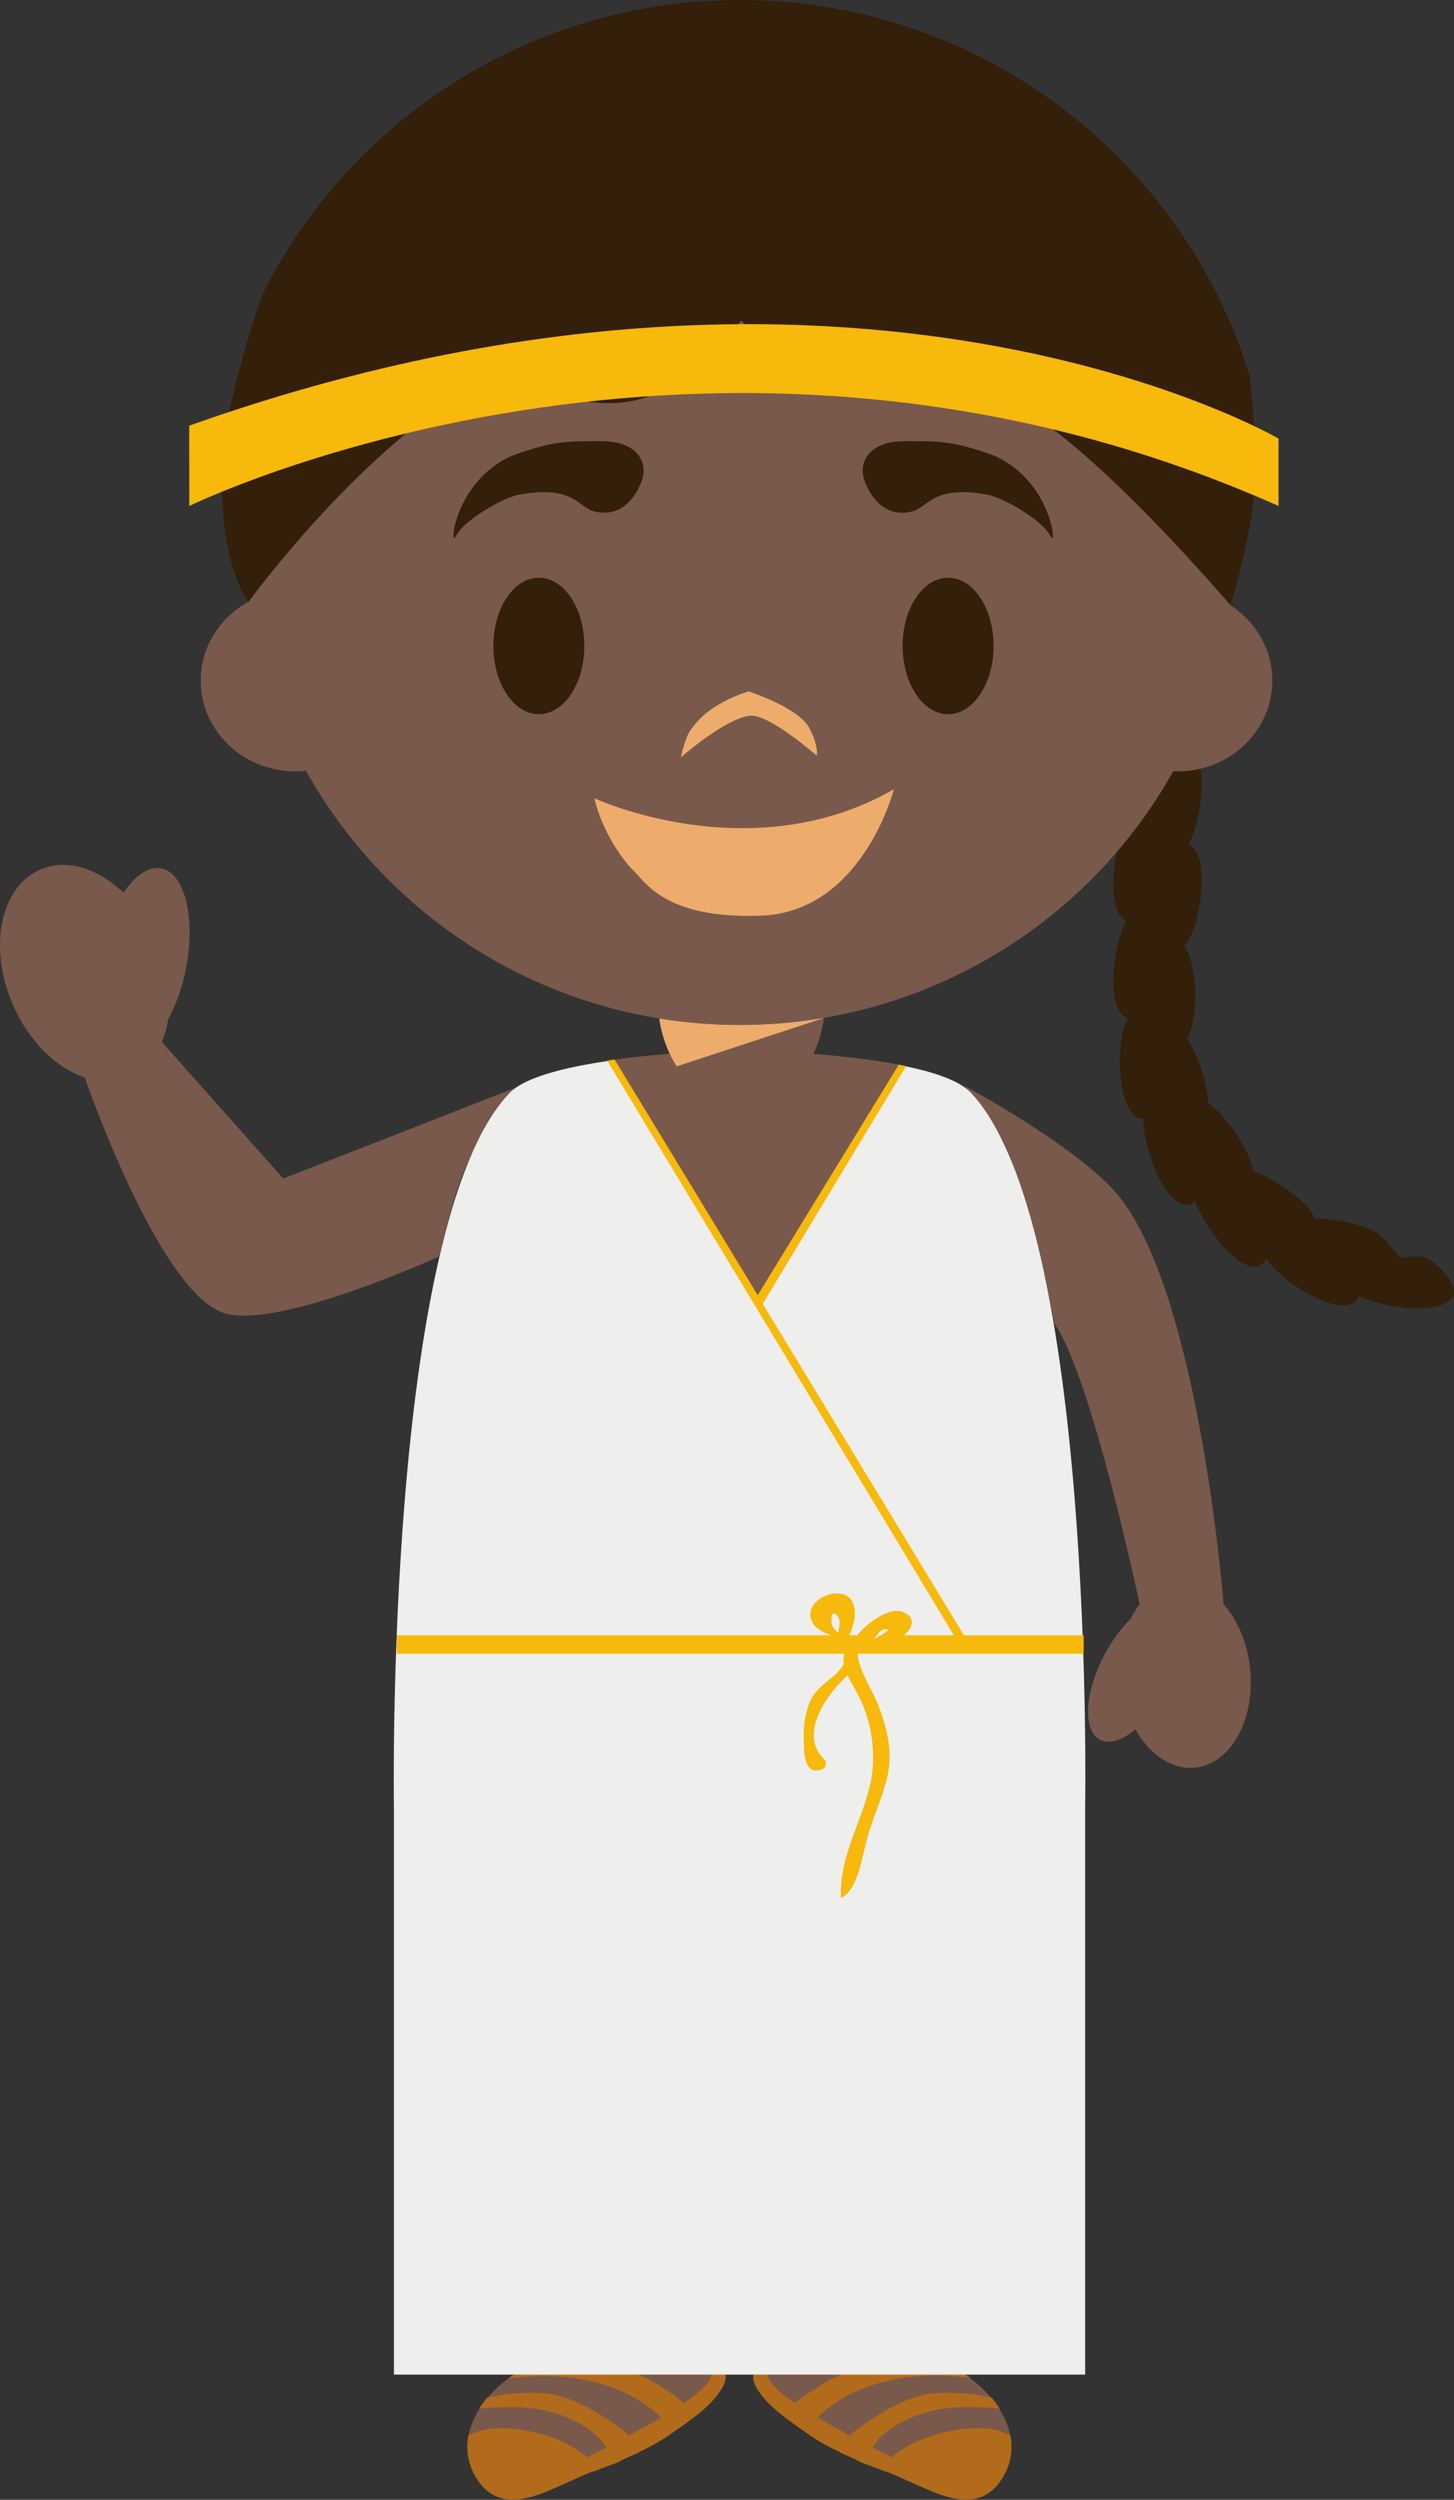 <svg version="1.1" xmlns="http://www.w3.org/2000/svg" xmlns:xlink="http://www.w3.org/1999/xlink" width="63.952" height="109.887" viewBox="0,0,63.952,109.887"><rect x="0" y="0" width="63.952" height="109.887" fill="#333333" stroke="none"/><g transform="translate(-208.055,-125.605)"><g data-paper-data="{&quot;isPaintingLayer&quot;:true}" fill-rule="evenodd" stroke="none" stroke-width="1" stroke-linecap="butt" stroke-linejoin="miter" stroke-miterlimit="10" stroke-dasharray="" stroke-dashoffset="0" style="mix-blend-mode: normal"><path d="M230.76,229.926c-1.72,1.06 -2.974,3.206 -1.497,4.966c1.115,1.241 2.756,0.254 4.003,-0.272c1.377,-0.652 2.952,-1.114 4.2,-1.964c0.807,-0.562 1.752,-1.153 2.295,-1.989c0.169,-0.256 0.249,-0.494 0.187,-0.74h-9.188zM250.392,229.926c1.723,1.06 2.974,3.206 1.497,4.966c-1.115,1.241 -2.756,0.254 -4.003,-0.272c-1.377,-0.652 -2.952,-1.114 -4.199,-1.964c-0.806,-0.562 -1.752,-1.153 -2.296,-1.989c-0.169,-0.256 -0.248,-0.494 -0.19,-0.74h9.19z" data-paper-data="{&quot;origPos&quot;:null}" fill="#79594c"/><path d="M239.948,229.927c0.062,0.246 -0.018,0.48 -0.186,0.74c-0.335,0.519 -0.828,0.929 -1.348,1.314c0,0.002 0,0.002 0.003,0.002c-0.214,0.161 -0.43,0.318 -0.644,0.465c-0.003,-0.002 -0.003,0 -0.005,-0.002c-0.103,0.072 -0.203,0.147 -0.303,0.215c-0.407,0.276 -0.846,0.521 -1.304,0.731v0.019c-0.305,0.142 -0.619,0.251 -0.931,0.437c-0.339,0.124 -0.68,0.242 -1.017,0.381c-0.073,0.031 -0.145,0.029 -0.221,0.06c-0.02,0.009 -0.04,0.018 -0.061,0.025l-0.175,0.077c-0.039,0.019 -0.079,0.032 -0.119,0.05c-0.043,0.021 -0.084,0.039 -0.125,0.057l-0.248,0.111c-0.045,0.023 -0.093,0.043 -0.143,0.066l-0.05,0.02c-0.032,0.013 -0.064,0.027 -0.094,0.043c-0.025,0.009 -0.047,0.02 -0.072,0.032h-0.002c-1.189,0.53 -2.63,1.225 -3.64,0.104c-0.593,-0.709 -0.744,-1.484 -0.603,-2.222c0.048,-0.022 0.097,-0.043 0.146,-0.062c0.018,0 0.02,0.005 0.013,0.01c0.908,-0.506 2.631,-0.17 3.48,0.14c0.564,0.193 1.181,0.508 1.564,0.888c0.266,-0.134 0.557,-0.281 0.862,-0.442c-0.104,-0.149 -0.209,-0.296 -0.321,-0.414c-0.933,-0.902 -2.319,-1.319 -3.585,-1.35c-0.277,0 -1.114,-0.012 -1.69,0.065c0.106,-0.169 0.223,-0.331 0.35,-0.484c0.767,-0.173 1.553,-0.243 2.338,-0.209c1.263,0.03 2.649,0.902 3.641,1.652c0.09,0.072 0.175,0.149 0.255,0.231c0.482,-0.26 0.967,-0.526 1.42,-0.8c-2.563,-2.494 -6.707,-1.704 -6.707,-1.704c0.096,-0.102 0.21,-0.185 0.335,-0.247h5.241c1.317,0.56 2.127,1.309 2.137,1.319c0.64,-0.444 1.094,-0.859 1.174,-1.149c0.019,-0.07 0.037,-0.108 0.053,-0.17h0.582M241.204,229.927c-0.062,0.246 0.018,0.48 0.187,0.74c0.337,0.519 0.828,0.929 1.347,1.314c0,0.002 0,0.002 -0.002,0.002c0.212,0.159 0.427,0.315 0.646,0.465c0,-0.002 0,0 0.002,-0.002c0.103,0.072 0.205,0.147 0.303,0.215c0.415,0.279 0.852,0.524 1.307,0.731v0.019c0.302,0.142 0.616,0.251 0.93,0.437c0.339,0.124 0.678,0.242 1.016,0.381c0.072,0.031 0.147,0.029 0.22,0.06c0.02,0.009 0.04,0.018 0.061,0.025l0.178,0.077c0.038,0.019 0.078,0.032 0.118,0.05c0.041,0.02 0.083,0.039 0.125,0.057l0.246,0.111l0.144,0.066l0.05,0.02c0.032,0.013 0.064,0.028 0.096,0.043l0.07,0.032h0.002c1.188,0.53 2.631,1.225 3.639,0.104c0.594,-0.709 0.744,-1.484 0.604,-2.222c-0.052,-0.022 -0.105,-0.04 -0.16,-0.052c-0.906,-0.506 -2.628,-0.17 -3.478,0.14c-0.566,0.193 -1.181,0.508 -1.565,0.888c-0.264,-0.134 -0.558,-0.281 -0.863,-0.442c0.105,-0.149 0.211,-0.296 0.321,-0.414c0.933,-0.902 2.319,-1.319 3.584,-1.35c0.28,0 1.116,-0.014 1.694,0.065c-0.107,-0.167 -0.226,-0.33 -0.353,-0.487c-0.766,-0.172 -1.552,-0.241 -2.337,-0.206c-1.262,0.029 -2.65,0.899 -3.642,1.649c-0.079,0.061 -0.166,0.141 -0.254,0.229c-0.48,-0.26 -0.968,-0.53 -1.42,-0.804c2.564,-2.496 6.72,-1.726 6.72,-1.726c-0.144,-0.123 -0.235,-0.154 -0.348,-0.216h-5.242c-1.315,0.623 -2.125,1.309 -2.137,1.319c-0.637,-0.444 -1.094,-0.859 -1.174,-1.149c-0.018,-0.07 -0.034,-0.108 -0.05,-0.17h-0.585" fill="#b16b1a"/><path d="M220.514,177.413l10.19,-3.983c0,0 -0.843,0.501 -2.176,3.51c-0.526,1.182 -1.163,3.9 -1.163,3.9c0,0 -7.21,3.296 -9.522,2.463c-2.859,-1.031 -6.063,-10.337 -6.063,-10.337c-1.257,-0.415 -2.48,-1.599 -3.18,-3.245c-1.072,-2.515 -0.514,-5.159 1.248,-5.9c1.149,-0.485 2.526,-0.041 3.64,1.029c0.506,-0.759 1.105,-1.178 1.66,-1.074c1.035,0.202 1.523,2.172 1.085,4.406c-0.166,0.849 -0.443,1.615 -0.78,2.224c-0.055,0.359 -0.148,0.694 -0.28,0.999l5.342,6.008zM263.036,198.942c0.237,2.243 -0.84,4.2 -2.41,4.366c-1.024,0.108 -2.001,-0.569 -2.627,-1.679c-0.58,0.476 -1.155,0.666 -1.565,0.448c-0.77,-0.407 -0.678,-2.079 0.202,-3.737c0.303,-0.58 0.691,-1.112 1.152,-1.577c0.116,-0.231 0.248,-0.458 0.396,-0.643h-0.003c0,0 -2.125,-10.043 -3.75,-12.333c-0.311,-1.669 -0.688,-3.326 -1.132,-4.965c-0.14,-0.512 -0.53,-1.536 -0.53,-1.536c-0.723,-2.46 -2.305,-3.955 -2.305,-3.955c0,0 5.15,2.755 6.857,4.925c3.507,4.46 4.55,17.864 4.55,17.864c0.607,0.684 1.045,1.685 1.165,2.822" data-paper-data="{&quot;origPos&quot;:null}" fill="#79594c"/><path d="M250.745,173.626c5.485,5.765 5.039,31.356 5.039,31.356v25.007h-30.403v-25.007c0,0 -0.408,-25.557 5.077,-31.323c1.475,-1.553 8.414,-1.78 8.414,-1.78l1.68,0.084h0.138l1.666,-0.084c0,0 6.912,0.193 8.389,1.747" fill="#eeeeed"/><path d="M243.831,171.933c1.063,0.08 2.54,0.229 3.88,0.497l-6.342,10.37l-6.4,-10.601c0.933,-0.132 1.832,-0.218 2.537,-0.27c-0.289,-0.619 -0.464,-1.316 -0.464,-1.774h7.256c0,0.46 -0.176,1.16 -0.467,1.778" data-paper-data="{&quot;origPos&quot;:null}" fill="#79594c"/><path d="M237.819,172.48c-0.41,-0.619 -0.696,-1.484 -0.762,-2.107c2.393,0.39 4.834,0.381 7.225,-0.025l-0.011,0.014l-6.452,2.118" fill="#eeac6c"/><path d="M247.109,197.27c0.009,-0.012 0.021,-0.021 0.032,-0.032c-0.096,-0.025 -0.212,-0.025 -0.294,0.025c-0.107,0.063 -0.184,0.158 -0.254,0.258c-0.016,0.027 -0.035,0.061 -0.06,0.086c-0.003,0.012 -0.006,0.023 -0.011,0.034c0.043,-0.023 0.081,-0.04 0.121,-0.063c0.157,-0.091 0.332,-0.179 0.467,-0.308zM244.975,197.068c0.004,-0.088 0.022,-0.213 -0.01,-0.297c-0.032,-0.074 -0.123,-0.226 -0.218,-0.24c-0.198,-0.029 -0.114,0.501 -0.066,0.578c0.061,0.105 0.146,0.195 0.248,0.263c0.015,-0.102 0.036,-0.204 0.045,-0.304zM255.718,197.49v0.808h-9.943c0.054,0.746 0.648,1.591 0.89,2.216c0.366,0.94 0.63,1.939 0.47,2.931c-0.157,0.94 -0.63,1.88 -0.892,2.818c-0.259,0.782 -0.418,2.453 -1.203,2.766c-0.108,-2.295 1.567,-4.175 1.41,-6.419c-0.034,-0.932 -0.285,-1.843 -0.735,-2.66c-0.104,-0.213 -0.264,-0.451 -0.382,-0.698c-0.933,0.852 -2.187,2.596 -0.999,3.724v-0.055c0,0 0.168,0.365 -0.146,0.47c-0.733,0.261 -0.776,-0.679 -0.776,-1.149c-0.05,-0.625 0.052,-1.411 0.316,-1.933c0.303,-0.656 1.15,-0.975 1.443,-1.56c-0.029,-0.15 -0.024,-0.304 0.016,-0.451h-19.681v-0.808h19.095c-0.324,-0.127 -0.69,-0.295 -0.82,-0.585c-0.317,-0.573 0.262,-1.142 0.892,-1.245c1.188,-0.137 1.101,1.082 0.744,1.83h0.344c0.387,-0.501 1.315,-1.194 1.9,-1.058c0.753,0.224 0.53,0.745 0.15,1.058h2.199l-15.245,-25.254v-0.009l0.321,-0.048l6.297,10.357l6.204,-10.132c0.107,0.022 0.214,0.043 0.319,0.068l-6.302,10.445l8.848,14.573h5.267z" data-paper-data="{&quot;origPos&quot;:null}" fill="#f6b90c"/><path d="M270.668,180.871c0.526,0.106 1.545,1.223 1.302,1.701c-0.467,0.915 -3.18,0.522 -4.167,-0.018c-0.015,0.107 -0.067,0.205 -0.146,0.279c-0.831,0.661 -3.264,-0.936 -3.846,-1.822c-0.019,-0.03 -0.036,-0.061 -0.05,-0.093c-0.08,0.175 -0.182,0.299 -0.316,0.342c-0.947,0.286 -2.454,-1.756 -2.83,-2.876c-0.109,0.113 -0.227,0.183 -0.343,0.183c-1.057,0.014 -1.98,-2.689 -1.907,-3.765c-0.051,0.008 -0.103,0.004 -0.153,-0.011c-1.017,-0.306 -1.07,-3.208 -0.664,-4.184c0.029,-0.073 0.079,-0.159 0.138,-0.249c-0.031,-0.005 -0.058,-0.014 -0.088,-0.025c-0.956,-0.462 -0.556,-3.328 -0.003,-4.237c-0.953,-0.466 -0.548,-3.332 0.003,-4.24c0.166,-0.267 0.682,-0.705 1.097,-1.036c-0.064,-0.373 -0.108,-0.715 -0.048,-1.03c0.095,-0.525 1.201,-1.556 1.684,-1.325c0.958,0.462 0.555,3.327 0.002,4.236c0.956,0.466 0.551,3.332 -0.002,4.238c-0.055,0.084 -0.118,0.163 -0.187,0.236c0.597,0.867 0.576,3.024 0.234,3.842c-0.024,0.068 -0.068,0.142 -0.12,0.228c0.535,0.802 0.913,2.085 0.938,2.85c0.876,0.63 1.787,2.077 1.937,2.827c0.01,0.051 0.016,0.104 0.018,0.156c1.01,0.347 2.214,1.251 2.603,1.84c0.05,0.081 0.092,0.167 0.126,0.256c1.005,-0.002 2.203,0.29 2.728,0.619c0.269,0.172 0.699,0.69 1.024,1.112c0.376,-0.061 0.72,-0.095 1.036,-0.035" data-paper-data="{&quot;origPos&quot;:null}" fill="#331f0a"/><path d="M262.167,152.207c1.117,0.714 1.85,1.935 1.85,3.316c0,2.205 -1.864,3.99 -4.167,3.99c-0.064,0 -0.125,0 -0.191,-0.005c-3.867,6.895 -11.16,11.161 -19.065,11.152c-7.915,0.011 -15.216,-4.264 -19.081,-11.172c-0.154,0.015 -0.309,0.025 -0.464,0.025c-2.303,0 -4.167,-1.785 -4.167,-3.99c0,-1.488 0.851,-2.784 2.112,-3.47c-0.148,-1.017 -0.223,-2.059 -0.223,-3.113c0,-11.997 9.77,-21.722 21.823,-21.722c12.049,0 21.819,9.725 21.819,21.722c0,1.108 -0.085,2.2 -0.246,3.267" data-paper-data="{&quot;origPos&quot;:null}" fill="#79594c"/><path d="M234.229,148.096c-0.772,-0.174 -0.908,-1.201 -3.386,-0.74c-0.779,0.18 -2.417,1.156 -2.732,1.808c-0.316,0.652 -0.088,-2.392 2.457,-3.522c1.835,-0.675 2.457,-0.642 3.977,-0.642c1.52,0 1.987,0.907 1.766,1.65c0,0 -0.503,1.803 -2.082,1.446zM248.134,148.096c0.772,-0.174 0.908,-1.201 3.386,-0.74c0.779,0.18 2.417,1.156 2.732,1.808c0.316,0.652 0.087,-2.392 -2.457,-3.522c-1.835,-0.675 -2.457,-0.642 -3.977,-0.642c-1.52,0 -1.987,0.907 -1.766,1.65c0,0 0.503,1.803 2.082,1.446z" data-paper-data="{&quot;origPos&quot;:null}" fill="#331f0a"/><path d="M233.756,154c0,1.657 -0.895,3 -2,3c-1.105,0 -2,-1.343 -2,-3c0,-1.657 0.895,-3 2,-3c1.105,0 2,1.343 2,3M251.756,154c0,1.657 -0.895,3 -2,3c-1.105,0 -2,-1.343 -2,-3c0,-1.657 0.895,-3 2,-3c1.105,0 2,1.343 2,3" data-paper-data="{&quot;origPos&quot;:null}" fill="#331f0a"/><path d="M241.02,157.069c-1.125,0.153 -3.02,1.834 -3.02,1.834c0,0 0.207,-1.009 0.503,-1.299c0.8,-1.156 2.487,-1.604 2.487,-1.604c0,0 2.173,0.703 2.65,1.588c0.443,0.824 0.34,1.238 0.34,1.238c0,0 -2.121,-1.871 -2.96,-1.756z" fill="#eeac6c"/><path d="M234.2,160.696c0,0 6.897,3.208 13.172,-0.397c0,0 -1.39,5.47 -5.95,5.561c-4.115,0.122 -4.984,-1.492 -5.477,-1.956c-0.492,-0.463 -1.42,-1.772 -1.745,-3.208" fill="#eeac6c"/><path d="M263.276,146.108c0.034,2.551 -1.107,6.098 -1.107,6.098c0,0 -5.793,-6.827 -9.33,-8.744c-4.32,-2.338 -6.477,1.108 -10.337,-1.928c-0.64,-0.5 -1.834,-1.834 -1.834,-1.834c0,0 -1.45,1.458 -1.837,1.835c-4.34,4.231 -7.595,-0.705 -11.252,1.85c-4.652,3.253 -8.585,8.665 -8.585,8.665c0,0 -1.352,-1.538 -1.162,-6.182c0.054,-1.337 0.705,-4.306 1.768,-7.321c3.98,-7.943 12.108,-12.954 20.992,-12.942c10.562,0 19.491,6.954 22.422,16.512c0.15,1.325 0.238,2.657 0.262,3.991" data-paper-data="{&quot;origPos&quot;:null}" fill="#331f0a"/><path d="M216.381,147.847l-0.005,-3.53c29.161,-10.359 47.914,0.567 47.914,0.567v2.963c-25.085,-11.168 -47.91,0 -47.91,0z" fill="#f7b90b"/></g></g></svg>